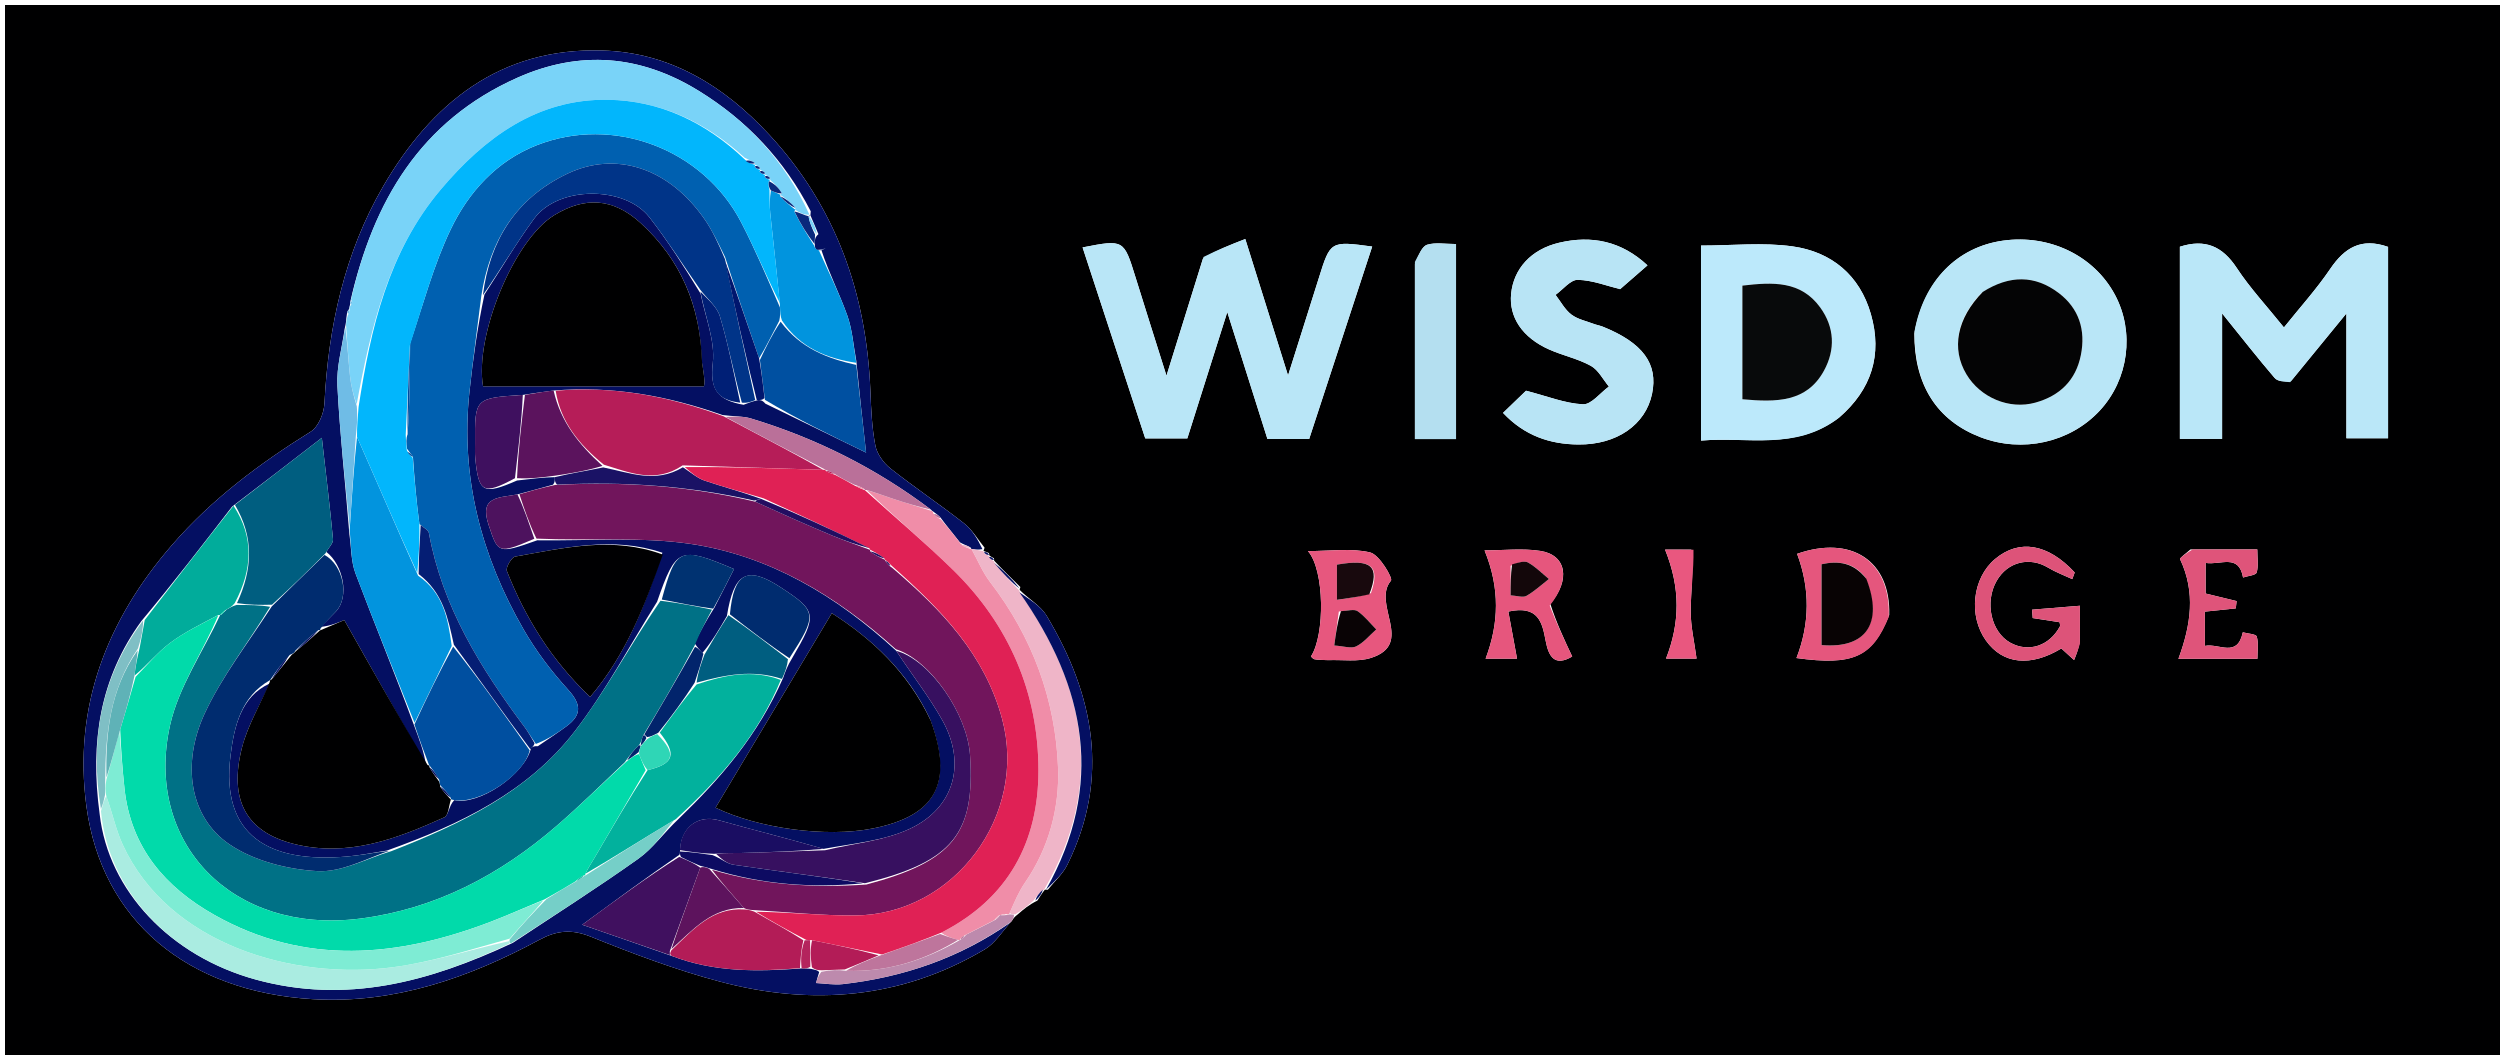 <svg version="1.1" id="Layer_1" xmlns="http://www.w3.org/2000/svg" xmlns:xlink="http://www.w3.org/1999/xlink" x="0px" y="0px"
	 width="100%" viewBox="0 0 500 211" enable-background="new 0 0 500 211" xml:space="preserve">
<path fill="#000001" opacity="1" stroke="none" 
	d="
M383,212 
	C255.333,212 128.167,212 1,212 
	C1,141.667 1,71.333 1,1 
	C167.667,1 334.333,1 501,1 
	C501,71.333 501,141.667 501,212 
	C461.833,212 422.667,212 383,212 
M197.799,110.616 
	C197.448,110.466 197.097,110.317 196.714,110.194 
	C196.714,110.194 196.681,110.218 196.913,109.535 
	C195.571,107.903 194.466,105.968 192.843,104.694 
	C188.009,100.903 182.886,97.481 178.07,93.67 
	C176.691,92.579 175.393,90.767 175.069,89.091 
	C174.381,85.527 174.224,81.84 174.081,78.194 
	C173.315,58.728 167.185,41.317 153.837,26.918 
	C144.874,17.249 134.042,10.49 120.439,10.097 
	C99.993,9.507 86.26,20.682 76.621,37.287 
	C68.915,50.562 65.661,65.357 64.887,80.709 
	C64.788,82.668 63.668,85.381 62.14,86.333 
	C51.924,92.702 42.39,99.794 34.446,108.945 
	C21.349,124.032 14.593,141.427 17.293,161.352 
	C20.366,184.02 37.36,198.34 62.61,199.837 
	C78.814,200.797 93.766,195.568 107.874,187.959 
	C111.369,186.074 114.328,185.788 118.185,187.347 
	C126.646,190.768 135.258,194 144.065,196.342 
	C162.454,201.23 180.334,199.747 196.981,189.856 
	C199.046,188.629 200.446,186.281 202.41,184.124 
	C202.627,183.758 202.844,183.392 203.62,182.82 
	C204.65,181.916 205.681,181.012 207.477,180.12 
	C207.949,179.367 208.421,178.615 208.941,177.972 
	C208.941,177.972 208.849,177.895 209.558,177.953 
	C210.88,176.295 212.554,174.811 213.47,172.954 
	C222.034,155.572 218.841,139.044 209.342,123.174 
	C208.116,121.126 205.709,119.787 203.939,117.988 
	C203.939,117.988 203.873,118.133 204.069,117.401 
	C202.297,115.672 200.525,113.944 198.843,112.146 
	C198.843,112.146 198.827,112.258 198.798,111.649 
	C198.458,111.474 198.119,111.299 197.891,111.11 
	C197.891,111.11 197.876,111.221 197.799,110.616 
M240.563,51.784 
	C238.275,59.138 235.987,66.492 233.295,75.145 
	C230.966,67.742 229.012,61.609 227.107,55.46 
	C224.757,47.878 224.774,47.872 216.517,49.484 
	C220.719,62.29 224.905,75.052 229.049,87.682 
	C232.066,87.682 234.823,87.682 237.464,87.682 
	C240.102,79.342 242.634,71.335 245.457,62.411 
	C248.354,71.569 250.94,79.744 253.489,87.803 
	C256.527,87.803 259.148,87.803 261.83,87.803 
	C266.061,74.883 270.236,62.137 274.437,49.31 
	C266.069,48.184 266.082,48.188 263.751,55.649 
	C261.833,61.786 259.878,67.913 257.608,75.095 
	C254.634,65.604 252.02,57.258 249.057,47.801 
	C246.024,48.983 243.435,49.991 240.563,51.784 
M458.273,76.122 
	C461.642,72.009 465.011,67.896 469.282,62.682 
	C469.282,72.004 469.282,79.761 469.282,87.656 
	C472.332,87.656 475.016,87.656 477.614,87.656 
	C477.614,74.552 477.614,61.806 477.614,49.377 
	C472.234,47.464 468.892,49.579 466.043,53.781 
	C463.305,57.822 459.996,61.475 456.787,65.488 
	C453.31,61.162 449.992,57.6 447.352,53.592 
	C444.504,49.27 441.051,47.714 435.976,49.346 
	C435.976,62.06 435.976,74.8 435.976,87.769 
	C438.714,87.769 441.272,87.769 444.421,87.769 
	C444.421,79.606 444.421,71.672 444.421,62.679 
	C448.416,67.632 451.585,71.684 454.927,75.587 
	C455.524,76.285 456.841,76.368 458.273,76.122 
M382.861,66.733 
	C382.84,76.995 387.38,84.095 396.1,87.439 
	C404.475,90.65 414.008,88.523 419.952,82.118 
	C425.739,75.882 426.979,66.409 422.984,58.949 
	C418.807,51.148 409.908,46.837 400.643,48.126 
	C391.454,49.404 384.735,56.132 382.861,66.733 
M367.894,83.463 
	C374.315,77.907 376.51,70.979 374.183,62.84 
	C371.945,55.011 366.294,50.379 358.537,49.282 
	C352.573,48.438 346.394,49.114 340.206,49.114 
	C340.206,62.12 340.206,74.853 340.206,88.117 
	C349.508,87.308 359.034,90.159 367.894,83.463 
M318.843,64.831 
	C317.299,64.216 315.545,63.878 314.272,62.909 
	C312.971,61.919 312.142,60.31 311.106,58.972 
	C312.598,57.905 314.115,55.923 315.575,55.965 
	C318.561,56.05 321.515,57.222 324.022,57.834 
	C325.693,56.379 327.514,54.794 329.498,53.067 
	C324.287,48.23 318.346,47.004 311.809,48.551 
	C306.197,49.88 302.723,53.765 302.224,58.754 
	C301.756,63.423 304.456,67.513 309.832,69.901 
	C312.559,71.112 315.576,71.738 318.165,73.166 
	C319.672,73.996 320.592,75.891 321.777,77.307 
	C320.047,78.567 318.266,80.937 316.599,80.859 
	C313.026,80.69 309.511,79.258 305.207,78.145 
	C304.25,79.066 302.496,80.755 300.604,82.577 
	C304.918,87.159 309.989,88.844 315.656,88.9 
	C323.363,88.977 329.127,84.936 330.41,78.766 
	C331.66,72.761 328.579,68.567 320.531,65.325 
	C320.224,65.202 319.898,65.126 318.843,64.831 
M282.982,52.828 
	C282.982,64.431 282.982,76.033 282.982,87.815 
	C285.97,87.815 288.542,87.815 291.206,87.815 
	C291.206,74.749 291.206,61.9 291.206,48.808 
	C289.038,48.808 287.113,48.442 285.45,48.942 
	C284.422,49.252 283.791,50.881 282.982,52.828 
M415.986,128.286 
	C415.986,126.164 415.986,124.041 415.986,121.149 
	C412.431,121.441 409.422,121.688 406.413,121.935 
	C406.456,122.494 406.499,123.053 406.542,123.611 
	C408.366,123.894 410.189,124.178 411.922,124.447 
	C411.974,124.926 412.063,125.129 411.999,125.25 
	C409.897,129.195 405.726,130.571 402.063,128.543 
	C398.208,126.408 396.885,120.423 399.328,116.174 
	C401.522,112.358 405.9,111.287 409.615,113.526 
	C411.136,114.443 412.835,115.067 414.453,115.825 
	C414.616,115.382 414.779,114.939 414.942,114.496 
	C409.59,108.729 403.848,107.756 399.018,111.797 
	C394.481,115.594 393.636,123.148 397.192,128.116 
	C400.622,132.909 406.15,133.395 412.266,129.693 
	C413.176,130.521 413.995,131.266 414.814,132.011 
	C415.204,131.063 415.595,130.115 415.986,128.286 
M438.094,109.882 
	C437.365,110.554 435.89,111.581 436.017,111.848 
	C439.153,118.459 438.194,124.965 435.683,131.762 
	C440.853,131.762 445.92,131.762 451.483,131.762 
	C451.483,130.169 451.748,128.639 451.349,127.309 
	C451.194,126.794 449.534,126.731 448.56,126.462 
	C447.456,131.667 443.837,128.605 440.978,129.18 
	C440.978,126.627 440.978,124.549 440.978,122.326 
	C443.195,122.094 445.177,121.886 447.158,121.678 
	C447.214,121.192 447.27,120.706 447.326,120.219 
	C445.218,119.705 443.111,119.191 441.126,118.706 
	C441.126,116.606 441.126,114.707 441.126,112.584 
	C444.13,113.068 447.747,110.655 448.611,115.502 
	C449.561,115.181 451.159,115.06 451.331,114.501 
	C451.736,113.184 451.46,111.657 451.46,109.88 
	C446.916,109.88 442.943,109.88 438.094,109.882 
M265.75,132.032 
	C268.569,131.921 271.579,132.412 274.173,131.589 
	C283.029,128.782 274.279,120.787 278.2,116.123 
	C278.605,115.641 275.88,110.939 274.049,110.495 
	C270.278,109.58 266.129,110.219 261.587,110.219 
	C264.94,114.011 265.01,127.012 262.181,131.302 
	C262.411,131.492 262.62,131.8 262.879,131.85 
	C263.524,131.973 264.193,131.978 265.75,132.032 
M310.054,120.747 
	C314.133,115.978 313.33,111.008 308.083,110.185 
	C304.479,109.62 300.715,110.077 296.909,110.077 
	C300.02,117.701 299.797,124.645 297.118,131.737 
	C299.402,131.737 301.633,131.737 303.408,131.737 
	C302.805,128.471 302.229,125.354 301.667,122.313 
	C307.735,120.991 308.443,124.554 309.13,128.162 
	C309.727,131.302 310.906,133.388 314.44,131.304 
	C312.817,127.851 311.323,124.673 310.054,120.747 
M377.85,122.996 
	C378.173,112.141 370.234,106.986 359.42,110.768 
	C362.038,117.758 361.972,124.675 359.297,131.61 
	C370.582,133.157 374.473,131.497 377.85,122.996 
M338.265,109.914 
	C336.558,109.914 334.851,109.914 333.011,109.914 
	C336.141,117.669 335.977,124.609 333.209,131.715 
	C335.496,131.715 337.713,131.715 339.314,131.715 
	C338.872,128.376 338.127,125.297 338.141,122.222 
	C338.16,118.141 338.772,114.063 338.265,109.914 
z"/>
<path fill="#040F62" opacity="1" stroke="none" 
	d="
M202.154,184.452 
	C200.446,186.281 199.046,188.629 196.981,189.856 
	C180.334,199.747 162.454,201.23 144.065,196.342 
	C135.258,194 126.646,190.768 118.185,187.347 
	C114.328,185.788 111.369,186.074 107.874,187.959 
	C93.766,195.568 78.814,200.797 62.61,199.837 
	C37.36,198.34 20.366,184.02 17.293,161.352 
	C14.593,141.427 21.349,124.032 34.446,108.945 
	C42.39,99.794 51.924,92.702 62.14,86.333 
	C63.668,85.381 64.788,82.668 64.887,80.709 
	C65.661,65.357 68.915,50.562 76.621,37.287 
	C86.26,20.682 99.993,9.507 120.439,10.097 
	C134.042,10.49 144.874,17.249 153.837,26.918 
	C167.185,41.317 173.315,58.728 174.081,78.194 
	C174.224,81.84 174.381,85.527 175.069,89.091 
	C175.393,90.767 176.691,92.579 178.07,93.67 
	C182.886,97.481 188.009,100.903 192.843,104.694 
	C194.466,105.968 195.571,107.903 196.489,109.83 
	C195.472,110.008 194.879,109.891 194.283,109.787 
	C194.279,109.8 194.262,109.812 194.125,109.512 
	C193.359,109.063 192.731,108.915 191.981,108.464 
	C190.64,106.74 189.421,105.318 188.187,103.627 
	C187.726,103.072 187.282,102.787 186.743,102.384 
	C186.649,102.265 186.358,102.187 186.194,101.927 
	C175.133,93.595 163.167,87.633 150.204,83.7 
	C148.518,83.189 146.642,83.302 144.489,83.004 
	C133.438,79.128 122.494,77.168 110.72,78.102 
	C108.536,78.366 106.761,78.673 104.561,78.984 
	C94.954,79.62 94.954,79.62 95.007,88.679 
	C95.012,89.674 94.962,90.675 95.056,91.661 
	C95.717,98.539 96.648,99.053 103.405,96.103 
	C106.196,95.78 108.575,95.46 110.965,95.432 
	C110.973,96.112 110.969,96.5 110.591,96.945 
	C108.105,97.617 105.993,98.233 103.491,98.881 
	C99.835,99.594 95.796,99.187 97.711,104.951 
	C99.61,110.671 99.543,110.875 107.445,108.059 
	C117.947,108.197 128.167,107.314 138.042,108.771 
	C153.877,111.106 167.311,119.18 179.255,130.169 
	C182.408,134.988 185.799,139.294 188.449,144.015 
	C193.264,152.594 190.954,161.471 182.103,165.694 
	C176.896,168.179 170.736,168.665 164.718,169.774 
	C157.57,167.702 150.679,166.004 143.854,164.071 
	C139.65,162.879 136.122,165.406 135.988,170.302 
	C135.984,170.778 135.981,170.969 135.616,171.143 
	C129.295,175.505 123.335,179.883 116.438,184.95 
	C122.949,187.203 128.461,189.11 134.318,191.175 
	C142.892,194.472 151.417,194.34 160.327,193.683 
	C161.108,193.711 161.556,193.687 162.316,193.794 
	C163.079,193.984 163.528,194.043 163.839,194.407 
	C163.538,195.344 163.376,195.976 163.214,196.608 
	C164.999,196.694 166.812,197.025 168.565,196.825 
	C180.756,195.435 192.057,191.558 202.154,184.452 
M162.068,43.024 
	C162.068,43.024 162.12,42.981 162.149,42.257 
	C156.936,32.079 149.374,24.073 139.652,18.112 
	C128.05,10.997 115.991,9.974 103.465,15.552 
	C84.095,24.178 74.657,40.222 70.019,60.486 
	C70.037,60.658 70.056,60.83 69.883,61.386 
	C69.883,61.386 69.912,61.814 69.595,62.102 
	C69.411,62.369 69.405,62.639 69.272,63.569 
	C69.247,64.049 69.223,64.529 68.922,65.788 
	C68.401,69.572 67.283,73.386 67.475,77.132 
	C67.97,86.782 69.046,96.402 69.878,106.881 
	C70.26,109.495 70.191,112.278 71.101,114.692 
	C74.877,124.706 78.949,134.609 82.866,145.227 
	C83.854,147.856 84.843,150.485 85.179,152.946 
	C79.78,143.378 74.381,133.809 68.853,124.01 
	C67.911,124.413 65.983,125.238 64.126,125.372 
	C65.146,124.352 66.19,123.355 67.18,122.307 
	C69.952,119.372 68.651,112.979 65.26,110.377 
	C65.732,109.53 66.676,108.638 66.602,107.841 
	C66.018,101.525 65.24,95.227 64.367,87.561 
	C58.098,92.398 52.539,96.686 46.414,101.324 
	C40.591,108.883 34.768,116.443 28.286,124.205 
	C20.005,135.596 17.964,148.367 19.935,162.849 
	C21.665,178.129 34.023,191.244 51.242,195.938 
	C69.152,200.82 85.775,196.442 102.579,188.568 
	C110.977,182.982 119.492,177.56 127.709,171.719 
	C130.585,169.675 132.728,166.601 135.79,163.714 
	C144.16,155.635 151.668,146.922 156.631,135.573 
	C157.045,134.381 157.459,133.188 158.452,131.592 
	C163.516,122.926 163.4,122.218 156.14,117.471 
	C149.429,113.084 146.759,114.502 145.379,123.209 
	C143.887,125.775 142.395,128.34 140.465,130.605 
	C139.999,130.075 139.532,129.544 138.861,128.563 
	C140.042,126.352 141.222,124.141 142.883,121.54 
	C144.184,118.976 145.486,116.412 146.806,113.809 
	C135.864,109.201 135.202,109.497 131.418,120.347 
	C125.975,129.029 121.165,138.2 114.939,146.279 
	C105.628,158.36 92.175,164.814 77.4,170.108 
	C74.799,170.508 72.212,171.045 69.597,171.285 
	C53.878,172.729 44.05,167.197 46.121,150.999 
	C46.851,145.283 48.193,139.313 53.918,136.722 
	C52.043,140.955 49.56,145.031 48.416,149.453 
	C45.7,159.958 49.251,166.345 58.641,168.751 
	C69.465,171.525 79.281,167.815 88.879,163.458 
	C89.693,163.089 89.772,161.102 90.859,160.028 
	C95.637,161.143 104.883,155.03 106.214,149.611 
	C106.492,149.393 106.77,149.175 107.58,149.237 
	C109.501,147.906 111.46,146.627 113.333,145.231 
	C116.428,142.926 116.247,140.816 113.599,137.909 
	C110.27,134.254 107.21,130.217 104.745,125.936 
	C96.263,111.209 92.046,95.398 93.9,78.283 
	C94.592,71.899 95.472,65.535 96.891,58.912 
	C100.181,53.845 103.25,48.616 106.814,43.749 
	C111.67,37.116 124.962,37.129 129.898,43.477 
	C133.512,48.126 136.687,53.116 140.122,58.731 
	C141.032,63.379 143.068,68.155 142.556,72.641 
	C141.968,77.804 143.414,80.017 148.715,80.96 
	C149.493,80.647 150.27,80.333 151.658,80.013 
	C152.066,80.017 152.473,80.021 153.065,80.724 
	C159.435,83.82 165.804,86.916 173.219,90.52 
	C172.479,83.91 171.868,78.453 171.255,72.137 
	C170.681,69.103 170.476,65.938 169.447,63.067 
	C167.859,58.639 165.708,54.414 164.285,50.03 
	C164.563,49.915 164.84,49.799 165.118,49.684 
	C164.661,49.819 164.205,49.954 163.303,49.984 
	C163.072,49.766 162.929,49.5 162.964,48.434 
	C162.981,47.93 162.998,47.426 163.686,46.83 
	C163.142,45.539 162.598,44.249 162.068,43.024 
M140.309,72.016 
	C140.068,61.181 136.149,51.927 128.126,44.606 
	C122.602,39.564 116.967,39.301 110.852,43.035 
	C102.765,47.972 94.873,67.287 96.613,77.267 
	C111.225,77.267 125.808,77.267 140.747,77.267 
	C140.694,77.577 140.913,76.938 140.887,76.309 
	C140.839,75.154 140.648,74.005 140.309,72.016 
M185.983,143.764 
	C181.527,134.312 174.222,127.652 166.365,122.637 
	C158.413,135.94 150.747,148.766 143.111,161.541 
	C151.646,165.668 165.216,167.548 174.531,165.698 
	C187.16,163.19 190.775,156.675 185.983,143.764 
M132.48,110.549 
	C122.584,107.212 112.805,109.58 103.048,111.314 
	C102.303,111.447 101.108,113.512 101.373,114.188 
	C105.081,123.652 110.356,132.1 118.025,139.396 
	C125.304,130.826 128.972,121.056 132.48,110.549 
z"/>
<path fill="#B9E6F7" opacity="1" stroke="none" 
	d="
M240.705,51.392 
	C243.435,49.991 246.024,48.983 249.057,47.801 
	C252.02,57.258 254.634,65.604 257.608,75.095 
	C259.878,67.913 261.833,61.786 263.751,55.649 
	C266.082,48.188 266.069,48.184 274.437,49.31 
	C270.236,62.137 266.061,74.883 261.83,87.803 
	C259.148,87.803 256.527,87.803 253.489,87.803 
	C250.94,79.744 248.354,71.569 245.457,62.411 
	C242.634,71.335 240.102,79.342 237.464,87.682 
	C234.823,87.682 232.066,87.682 229.049,87.682 
	C224.905,75.052 220.719,62.29 216.517,49.484 
	C224.774,47.872 224.757,47.878 227.107,55.46 
	C229.012,61.609 230.966,67.742 233.295,75.145 
	C235.987,66.492 238.275,59.138 240.705,51.392 
z"/>
<path fill="#BAE7F8" opacity="1" stroke="none" 
	d="
M458.049,76.429 
	C456.841,76.368 455.524,76.285 454.927,75.587 
	C451.585,71.684 448.416,67.632 444.421,62.679 
	C444.421,71.672 444.421,79.606 444.421,87.769 
	C441.272,87.769 438.714,87.769 435.976,87.769 
	C435.976,74.8 435.976,62.06 435.976,49.346 
	C441.051,47.714 444.504,49.27 447.352,53.592 
	C449.992,57.6 453.31,61.162 456.787,65.488 
	C459.996,61.475 463.305,57.822 466.043,53.781 
	C468.892,49.579 472.234,47.464 477.614,49.377 
	C477.614,61.806 477.614,74.552 477.614,87.656 
	C475.016,87.656 472.332,87.656 469.282,87.656 
	C469.282,79.761 469.282,72.004 469.282,62.682 
	C465.011,67.896 461.642,72.009 458.049,76.429 
z"/>
<path fill="#B9E6F7" opacity="1" stroke="none" 
	d="
M382.899,66.294 
	C384.735,56.132 391.454,49.404 400.643,48.126 
	C409.908,46.837 418.807,51.148 422.984,58.949 
	C426.979,66.409 425.739,75.882 419.952,82.118 
	C414.008,88.523 404.475,90.65 396.1,87.439 
	C387.38,84.095 382.84,76.995 382.899,66.294 
M396.24,58.622 
	C391.339,63.717 390.238,69.767 393.285,74.86 
	C396.084,79.538 401.866,81.966 407.053,80.528 
	C411.945,79.172 415.162,76.089 416.173,71.012 
	C417.169,66.012 415.808,61.676 411.726,58.588 
	C406.975,54.994 401.906,54.993 396.24,58.622 
z"/>
<path fill="#BCE9FB" opacity="1" stroke="none" 
	d="
M367.606,83.687 
	C359.034,90.159 349.508,87.308 340.206,88.117 
	C340.206,74.853 340.206,62.12 340.206,49.114 
	C346.394,49.114 352.573,48.438 358.537,49.282 
	C366.294,50.379 371.945,55.011 374.183,62.84 
	C376.51,70.979 374.315,77.907 367.606,83.687 
M348.477,62.684 
	C348.477,68.408 348.477,74.132 348.477,79.851 
	C355.3,80.475 361.33,80.461 364.79,74.148 
	C367.101,69.932 366.927,65.466 364.038,61.486 
	C360.147,56.127 354.56,56.409 348.477,57.125 
	C348.477,58.801 348.477,60.267 348.477,62.684 
z"/>
<path fill="#B8E4F5" opacity="1" stroke="none" 
	d="
M319.212,64.929 
	C319.898,65.126 320.224,65.202 320.531,65.325 
	C328.579,68.567 331.66,72.761 330.41,78.766 
	C329.127,84.936 323.363,88.977 315.656,88.9 
	C309.989,88.844 304.918,87.159 300.604,82.577 
	C302.496,80.755 304.25,79.066 305.207,78.145 
	C309.511,79.258 313.026,80.69 316.599,80.859 
	C318.266,80.937 320.047,78.567 321.777,77.307 
	C320.592,75.891 319.672,73.996 318.165,73.166 
	C315.576,71.738 312.559,71.112 309.832,69.901 
	C304.456,67.513 301.756,63.423 302.224,58.754 
	C302.723,53.765 306.197,49.88 311.809,48.551 
	C318.346,47.004 324.287,48.23 329.498,53.067 
	C327.514,54.794 325.693,56.379 324.022,57.834 
	C321.515,57.222 318.561,56.05 315.575,55.965 
	C314.115,55.923 312.598,57.905 311.106,58.972 
	C312.142,60.31 312.971,61.919 314.272,62.909 
	C315.545,63.878 317.299,64.216 319.212,64.929 
z"/>
<path fill="#B4DFF0" opacity="1" stroke="none" 
	d="
M282.982,52.373 
	C283.791,50.881 284.422,49.252 285.45,48.942 
	C287.113,48.442 289.038,48.808 291.206,48.808 
	C291.206,61.9 291.206,74.749 291.206,87.815 
	C288.542,87.815 285.97,87.815 282.982,87.815 
	C282.982,76.033 282.982,64.431 282.982,52.373 
z"/>
<path fill="#EFB5C8" opacity="1" stroke="none" 
	d="
M194.286,109.774 
	C194.879,109.891 195.472,110.008 196.373,110.171 
	C196.681,110.218 196.714,110.194 196.771,110.481 
	C197.177,110.919 197.526,111.07 197.876,111.221 
	C197.876,111.221 197.891,111.11 197.86,111.417 
	C198.161,111.902 198.494,112.08 198.827,112.258 
	C198.827,112.258 198.843,112.146 198.852,112.511 
	C200.532,114.629 202.202,116.381 203.873,118.133 
	C203.873,118.133 203.939,117.988 203.926,118.401 
	C217.305,137.525 220.959,157.051 208.849,177.895 
	C208.849,177.895 208.941,177.972 208.599,177.99 
	C207.742,178.708 207.227,179.408 206.712,180.108 
	C205.681,181.012 204.65,181.916 203.068,182.854 
	C202.329,182.882 202.142,182.876 201.956,182.512 
	C202.951,180.285 203.774,178.299 204.969,176.569 
	C209.767,169.627 211.906,161.585 211.608,153.567 
	C211.102,139.956 206.47,127.418 198.042,116.447 
	C196.503,114.443 195.524,112.009 194.286,109.774 
z"/>
<path fill="#DD5379" opacity="1" stroke="none" 
	d="
M415.986,128.726 
	C415.595,130.115 415.204,131.063 414.814,132.011 
	C413.995,131.266 413.176,130.521 412.266,129.693 
	C406.15,133.395 400.622,132.909 397.192,128.116 
	C393.636,123.148 394.481,115.594 399.018,111.797 
	C403.848,107.756 409.59,108.729 414.942,114.496 
	C414.779,114.939 414.616,115.382 414.453,115.825 
	C412.835,115.067 411.136,114.443 409.615,113.526 
	C405.9,111.287 401.522,112.358 399.328,116.174 
	C396.885,120.423 398.208,126.408 402.063,128.543 
	C405.726,130.571 409.897,129.195 411.999,125.25 
	C412.063,125.129 411.974,124.926 411.922,124.447 
	C410.189,124.178 408.366,123.894 406.542,123.611 
	C406.499,123.053 406.456,122.494 406.413,121.935 
	C409.422,121.688 412.431,121.441 415.986,121.149 
	C415.986,124.041 415.986,126.164 415.986,128.726 
z"/>
<path fill="#DF547A" opacity="1" stroke="none" 
	d="
M438.532,109.881 
	C442.943,109.88 446.916,109.88 451.46,109.88 
	C451.46,111.657 451.736,113.184 451.331,114.501 
	C451.159,115.06 449.561,115.181 448.611,115.502 
	C447.747,110.655 444.13,113.068 441.126,112.584 
	C441.126,114.707 441.126,116.606 441.126,118.706 
	C443.111,119.191 445.218,119.705 447.326,120.219 
	C447.27,120.706 447.214,121.192 447.158,121.678 
	C445.177,121.886 443.195,122.094 440.978,122.326 
	C440.978,124.549 440.978,126.627 440.978,129.18 
	C443.837,128.605 447.456,131.667 448.56,126.462 
	C449.534,126.731 451.194,126.794 451.349,127.309 
	C451.748,128.639 451.483,130.169 451.483,131.762 
	C445.92,131.762 440.853,131.762 435.683,131.762 
	C438.194,124.965 439.153,118.459 436.017,111.848 
	C435.89,111.581 437.365,110.554 438.532,109.881 
z"/>
<path fill="#E7577E" opacity="1" stroke="none" 
	d="
M265.301,132.032 
	C264.193,131.978 263.524,131.973 262.879,131.85 
	C262.62,131.8 262.411,131.492 262.181,131.302 
	C265.01,127.012 264.94,114.011 261.587,110.219 
	C266.129,110.219 270.278,109.58 274.049,110.495 
	C275.88,110.939 278.605,115.641 278.2,116.123 
	C274.279,120.787 283.029,128.782 274.173,131.589 
	C271.579,132.412 268.569,131.921 265.301,132.032 
M274.19,118.633 
	C276.061,113.213 274.29,111.713 267.386,112.928 
	C267.386,115.107 267.386,117.289 267.386,119.956 
	C269.718,119.633 271.622,119.369 274.19,118.633 
M267.765,122.307 
	C267.473,124.479 267.181,126.65 266.852,129.1 
	C268.75,129.223 270.251,129.769 271.235,129.278 
	C272.759,128.519 273.93,127.051 275.251,125.884 
	C274.026,124.641 272.929,123.218 271.522,122.236 
	C270.861,121.774 269.607,122.16 267.765,122.307 
z"/>
<path fill="#E6567D" opacity="1" stroke="none" 
	d="
M309.942,121.121 
	C311.323,124.673 312.817,127.851 314.44,131.304 
	C310.906,133.388 309.727,131.302 309.13,128.162 
	C308.443,124.554 307.735,120.991 301.667,122.313 
	C302.229,125.354 302.805,128.471 303.408,131.737 
	C301.633,131.737 299.402,131.737 297.118,131.737 
	C299.797,124.645 300.02,117.701 296.909,110.077 
	C300.715,110.077 304.479,109.62 308.083,110.185 
	C313.33,111.008 314.133,115.978 309.942,121.121 
M302.121,113.16 
	C302.121,115.073 302.121,116.986 302.121,119.07 
	C303.401,119.143 304.574,119.574 305.281,119.177 
	C306.902,118.265 308.296,116.949 309.783,115.797 
	C308.408,114.673 307.137,113.369 305.615,112.503 
	C304.896,112.094 303.698,112.526 302.121,113.16 
z"/>
<path fill="#E5567D" opacity="1" stroke="none" 
	d="
M377.755,123.385 
	C374.473,131.497 370.582,133.157 359.291,131.611 
	C361.972,124.675 362.038,117.758 359.42,110.768 
	C370.234,106.986 378.173,112.141 377.755,123.385 
M373.04,115.451 
	C370.694,112.492 367.704,112.106 364.311,112.851 
	C364.311,118.533 364.311,123.79 364.311,129.018 
	C373.186,129.788 376.721,124.669 373.04,115.451 
z"/>
<path fill="#040F62" opacity="1" stroke="none" 
	d="
M209.204,177.924 
	C220.959,157.051 217.305,137.525 203.881,118.466 
	C205.709,119.787 208.116,121.126 209.342,123.174 
	C218.841,139.044 222.034,155.572 213.47,172.954 
	C212.554,174.811 210.88,176.295 209.204,177.924 
z"/>
<path fill="#E9577F" opacity="1" stroke="none" 
	d="
M338.697,109.949 
	C338.772,114.063 338.16,118.141 338.141,122.222 
	C338.127,125.297 338.872,128.376 339.314,131.715 
	C337.713,131.715 335.496,131.715 333.209,131.715 
	C335.977,124.609 336.141,117.669 333.011,109.914 
	C334.851,109.914 336.558,109.914 338.697,109.949 
z"/>
<path fill="#BD8AAD" opacity="1" stroke="none" 
	d="
M201.955,182.869 
	C202.142,182.876 202.329,182.882 202.789,182.957 
	C202.844,183.392 202.627,183.758 202.282,184.288 
	C192.057,191.558 180.756,195.435 168.565,196.825 
	C166.812,197.025 164.999,196.694 163.214,196.608 
	C163.376,195.976 163.538,195.344 164.253,194.364 
	C166.192,193.973 167.578,193.932 169.215,194.163 
	C177.595,194.437 185.028,192.016 192,187.985 
	C192.005,188.001 191.974,187.99 192.182,187.88 
	C192.655,187.584 192.851,187.343 193.276,186.901 
	C195.328,185.853 197.081,184.949 199.096,183.949 
	C199.581,183.569 199.804,183.285 200.009,182.999 
	C199.991,182.997 200.001,183.032 200.309,183.048 
	C200.822,183.049 201.027,183.035 201.416,182.995 
	C201.599,182.97 201.955,182.869 201.955,182.869 
z"/>
<path fill="#040F62" opacity="1" stroke="none" 
	d="
M203.971,117.767 
	C202.202,116.381 200.532,114.629 198.807,112.546 
	C200.525,113.944 202.297,115.672 203.971,117.767 
z"/>
<path fill="#040F62" opacity="1" stroke="none" 
	d="
M207.094,180.114 
	C207.227,179.408 207.742,178.708 208.575,177.935 
	C208.421,178.615 207.949,179.367 207.094,180.114 
z"/>
<path fill="#040F62" opacity="1" stroke="none" 
	d="
M198.812,111.954 
	C198.494,112.08 198.161,111.902 197.804,111.424 
	C198.119,111.299 198.458,111.474 198.812,111.954 
z"/>
<path fill="#040F62" opacity="1" stroke="none" 
	d="
M197.838,110.918 
	C197.526,111.07 197.177,110.919 196.787,110.467 
	C197.097,110.317 197.448,110.466 197.838,110.918 
z"/>
<path fill="#0060B0" opacity="1" stroke="none" 
	d="
M96.266,59.162 
	C95.472,65.535 94.592,71.899 93.9,78.283 
	C92.046,95.398 96.263,111.209 104.745,125.936 
	C107.21,130.217 110.27,134.254 113.599,137.909 
	C116.247,140.816 116.428,142.926 113.333,145.231 
	C111.46,146.627 109.501,147.906 107.178,148.785 
	C106.158,147.357 105.602,146.336 104.913,145.413 
	C96.13,133.664 88.48,121.368 85.781,106.608 
	C85.669,105.997 84.705,105.541 83.882,104.803 
	C83.264,100.236 82.901,95.88 82.589,91.377 
	C82.277,90.864 81.915,90.497 81.409,89.751 
	C81.225,88.566 81.184,87.76 81.52,86.847 
	C81.941,80.834 81.987,74.928 82.025,68.624 
	C84.674,60.743 86.735,52.976 90.149,45.858 
	C93.716,38.421 99.308,32.224 107.272,29.074 
	C122.649,22.991 140.595,29.764 148.23,44.462 
	C151.051,49.895 153.416,55.565 155.987,61.478 
	C156.028,62.531 156.073,63.232 155.849,64.167 
	C154.38,66.936 153.18,69.472 151.817,71.65 
	C149.445,64.783 147.237,58.273 145.017,51.41 
	C143.645,48.635 142.471,46.084 140.891,43.814 
	C133.708,33.493 123.112,30.141 113.459,34.749 
	C103.098,39.695 97.961,48.182 96.266,59.162 
z"/>
<path fill="#007186" opacity="1" stroke="none" 
	d="
M78.264,170.234 
	C92.175,164.814 105.628,158.36 114.939,146.279 
	C121.165,138.2 125.975,129.029 132.095,120.151 
	C135.981,120.613 139.192,121.271 142.403,121.93 
	C141.222,124.141 140.042,126.352 138.906,129.145 
	C135.588,135.446 132.226,141.164 128.632,147.094 
	C128.307,147.904 128.213,148.502 127.795,149.047 
	C126.692,150.055 125.913,151.117 124.953,152.455 
	C120.312,156.875 115.969,161.153 111.369,165.135 
	C100.001,174.976 87.069,181.807 72.026,183.719 
	C46.364,186.981 28.747,168.44 34.031,144.971 
	C35.759,137.293 40.626,130.321 44.034,123.01 
	C44.01,122.994 43.999,123.051 44.246,122.945 
	C44.708,122.557 44.922,122.274 45.367,121.891 
	C46.019,121.522 46.44,121.254 47.31,120.99 
	C49.864,120.999 51.968,121.004 54.024,121.36 
	C49.579,128.653 44.418,135.239 40.971,142.625 
	C36.192,152.865 37.997,163.508 45.879,168.86 
	C50.774,172.184 57.468,173.873 63.476,174.224 
	C68.311,174.507 73.328,171.681 78.264,170.234 
z"/>
<path fill="#71155C" opacity="1" stroke="none" 
	d="
M103.882,98.848 
	C105.993,98.233 108.105,97.617 111.062,96.984 
	C125.017,96.258 137.994,97.212 151.085,100.351 
	C156.341,102.752 161.307,104.96 166.318,107.062 
	C168.854,108.126 171.47,109 174.022,109.975 
	C173.994,109.989 174.031,109.938 174.046,110.293 
	C175.063,111.089 176.065,111.53 177.038,111.985 
	C177.009,111.999 177.001,111.935 177.11,112.238 
	C177.519,112.851 177.82,113.16 178.422,113.554 
	C188.305,121.986 196.944,130.894 200.419,143.77 
	C205.607,162.995 190.857,183.009 170.899,183.095 
	C164.286,183.124 157.669,182.422 150.701,182.02 
	C149.874,181.956 149.401,181.924 148.782,181.61 
	C146.421,178.868 144.207,176.408 142.395,173.962 
	C152.63,176.997 162.698,177.622 173.285,176.907 
	C190.615,172.295 195.011,166.723 194.012,151.11 
	C193.476,142.727 185.931,131.925 179.158,129.844 
	C167.311,119.18 153.877,111.106 138.042,108.771 
	C128.167,107.314 117.947,108.197 107.297,107.724 
	C105.768,104.562 104.825,101.705 103.882,98.848 
z"/>
<path fill="#000001" opacity="1" stroke="none" 
	d="
M140.413,72.435 
	C140.648,74.005 140.839,75.154 140.887,76.309 
	C140.913,76.938 140.694,77.577 140.747,77.267 
	C125.808,77.267 111.225,77.267 96.613,77.267 
	C94.873,67.287 102.765,47.972 110.852,43.035 
	C116.967,39.301 122.602,39.564 128.126,44.606 
	C136.149,51.927 140.068,61.181 140.413,72.435 
z"/>
<path fill="#000001" opacity="1" stroke="none" 
	d="
M90.193,159.867 
	C89.772,161.102 89.693,163.089 88.879,163.458 
	C79.281,167.815 69.465,171.525 58.641,168.751 
	C49.251,166.345 45.7,159.958 48.416,149.453 
	C49.56,145.031 52.043,140.955 53.962,136.366 
	C54.006,136.01 54.021,136.025 54.32,135.884 
	C55.797,134.176 56.975,132.61 58.345,130.943 
	C58.776,130.665 58.945,130.435 59.365,130.066 
	C61.139,128.666 62.59,127.354 64.039,126.038 
	C64.035,126.034 64.055,126.063 64.055,126.063 
	C65.983,125.238 67.911,124.413 68.853,124.01 
	C74.381,133.809 79.78,143.378 85.519,153.017 
	C85.859,153.088 85.888,153.096 85.885,153.427 
	C86.515,154.553 87.148,155.349 87.856,156.358 
	C87.931,156.571 88.026,157.013 88.033,157.333 
	C88.736,158.395 89.432,159.137 90.144,159.883 
	C90.161,159.887 90.193,159.867 90.193,159.867 
z"/>
<path fill="#000001" opacity="1" stroke="none" 
	d="
M186.145,144.12 
	C190.775,156.675 187.16,163.19 174.531,165.698 
	C165.216,167.548 151.646,165.668 143.111,161.541 
	C150.747,148.766 158.413,135.94 166.365,122.637 
	C174.222,127.652 181.527,134.312 186.145,144.12 
z"/>
<path fill="#79D3F8" opacity="1" stroke="none" 
	d="
M70.194,59.998 
	C74.657,40.222 84.095,24.178 103.465,15.552 
	C115.991,9.974 128.05,10.997 139.652,18.112 
	C149.374,24.073 156.936,32.079 161.879,42.924 
	C160.761,43.044 159.915,42.498 159.035,41.971 
	C159.001,41.991 159.06,41.939 159.08,41.571 
	C158.081,40.438 157.061,39.672 156.034,38.941 
	C156.026,38.977 156.098,38.965 156.371,38.684 
	C155.777,37.588 154.91,36.772 154.022,35.977 
	C154,35.998 154.057,35.977 154.06,35.672 
	C153.715,35.225 153.368,35.083 153.011,34.97 
	C153.002,34.998 153.058,34.98 153.061,34.674 
	C152.716,34.226 152.368,34.084 152.011,33.97 
	C152.002,33.998 152.059,33.981 152.061,33.675 
	C151.715,33.227 151.367,33.084 151.01,32.97 
	C151.002,32.998 151.052,32.967 151.014,32.63 
	C150.348,32.138 149.721,31.983 148.925,31.536 
	C141.028,24.347 131.926,20.131 121.661,19.954 
	C107.43,19.708 96.892,27.567 88.162,37.895 
	C77.689,50.286 74.168,65.499 71.331,80.881 
	C70.639,78.874 70.186,77.03 69.994,75.159 
	C69.646,71.784 69.455,68.393 69.198,65.009 
	C69.223,64.529 69.247,64.049 69.553,63.086 
	C69.96,62.35 69.986,62.087 69.912,61.814 
	C69.912,61.814 69.883,61.386 70.117,61.107 
	C70.554,60.512 70.502,60.235 70.194,59.998 
z"/>
<path fill="#002C6F" opacity="1" stroke="none" 
	d="
M59.043,130.153 
	C58.945,130.435 58.776,130.665 57.975,130.962 
	C56.283,132.729 55.152,134.377 54.021,136.025 
	C54.021,136.025 54.006,136.01 54.019,136.017 
	C48.193,139.313 46.851,145.283 46.121,150.999 
	C44.05,167.197 53.878,172.729 69.597,171.285 
	C72.212,171.045 74.799,170.508 77.832,170.171 
	C73.328,171.681 68.311,174.507 63.476,174.224 
	C57.468,173.873 50.774,172.184 45.879,168.86 
	C37.997,163.508 36.192,152.865 40.971,142.625 
	C44.418,135.239 49.579,128.653 54.351,121.289 
	C58.115,117.575 61.505,114.283 64.895,110.991 
	C68.651,112.979 69.952,119.372 67.18,122.307 
	C66.19,123.355 65.146,124.352 64.091,125.718 
	C64.055,126.063 64.035,126.034 63.668,126.024 
	C61.882,127.394 60.463,128.773 59.043,130.153 
z"/>
<path fill="#000002" opacity="1" stroke="none" 
	d="
M132.561,110.918 
	C128.972,121.056 125.304,130.826 118.025,139.396 
	C110.356,132.1 105.081,123.652 101.373,114.188 
	C101.108,113.512 102.303,111.447 103.048,111.314 
	C112.805,109.58 122.584,107.212 132.561,110.918 
z"/>
<path fill="#B61D58" opacity="1" stroke="none" 
	d="
M111.129,78.145 
	C122.494,77.168 133.438,79.128 144.732,83.266 
	C151.922,87.08 158.503,90.511 164.638,93.967 
	C155.099,93.672 146.005,93.352 136.525,93.072 
	C131.098,96.759 126.004,94.535 120.778,92.94 
	C115.789,88.904 112.131,84.396 111.129,78.145 
z"/>
<path fill="#0294DE" opacity="1" stroke="none" 
	d="
M82.912,144.552 
	C78.949,134.609 74.877,124.706 71.101,114.692 
	C70.191,112.278 70.26,109.495 69.936,106.005 
	C70.388,99.123 70.783,93.117 71.403,87.376 
	C75.532,96.733 79.437,105.824 83.613,115.14 
	C88.674,118.576 89.588,123.692 90.346,129.201 
	C87.773,134.576 85.343,139.564 82.912,144.552 
z"/>
<path fill="#02B19D" opacity="1" stroke="none" 
	d="
M156.154,135.991 
	C151.668,146.922 144.16,155.635 135.133,163.849 
	C128.671,167.693 122.865,171.401 117.075,174.751 
	C117.71,173.43 118.363,172.488 118.941,171.501 
	C122.347,165.688 125.735,159.865 129.51,154.026 
	C134.878,152.755 135.381,150.788 131.953,146.526 
	C134.422,143.133 136.675,140.013 139.32,136.886 
	C145.105,134.939 150.543,133.868 156.154,135.991 
z"/>
<path fill="#003488" opacity="1" stroke="none" 
	d="
M96.579,59.037 
	C97.961,48.182 103.098,39.695 113.459,34.749 
	C123.112,30.141 133.708,33.493 140.891,43.814 
	C142.471,46.084 143.645,48.635 145.002,51.838 
	C147.015,61.752 149.031,70.886 151.048,80.02 
	C150.27,80.333 149.493,80.647 148.37,80.531 
	C146.719,74.485 145.642,68.8 143.987,63.289 
	C143.389,61.297 141.408,59.72 140.058,57.954 
	C136.687,53.116 133.512,48.126 129.898,43.477 
	C124.962,37.129 111.67,37.116 106.814,43.749 
	C103.25,48.616 100.181,53.845 96.579,59.037 
z"/>
<path fill="#F08DA8" opacity="1" stroke="none" 
	d="
M198.834,184.045 
	C197.081,184.949 195.328,185.853 193.063,187.004 
	C192.279,187.435 192.086,187.681 191.974,187.99 
	C191.974,187.99 192.005,188.001 191.626,187.985 
	C190.169,187.577 189.091,187.186 188.224,186.545 
	C201.736,179.698 207.683,168.285 207.687,154.131 
	C207.692,138.587 201.817,124.951 190.601,113.984 
	C184.931,108.44 178.833,103.334 173.311,98.011 
	C175.369,98.598 177.032,99.246 178.726,99.801 
	C181.259,100.631 183.813,101.395 186.358,102.187 
	C186.358,102.187 186.649,102.265 186.66,102.679 
	C187.181,103.36 187.691,103.628 188.202,103.896 
	C189.421,105.318 190.64,106.74 192.138,108.754 
	C193.032,109.502 193.647,109.657 194.262,109.812 
	C194.262,109.812 194.279,109.8 194.283,109.787 
	C195.524,112.009 196.503,114.443 198.042,116.447 
	C206.47,127.418 211.102,139.956 211.608,153.567 
	C211.906,161.585 209.767,169.627 204.969,176.569 
	C203.774,178.299 202.951,180.285 201.956,182.512 
	C201.955,182.869 201.599,182.97 201.274,182.838 
	C200.633,182.815 200.317,182.924 200.001,183.032 
	C200.001,183.032 199.991,182.997 199.768,183.118 
	C199.308,183.507 199.071,183.776 198.834,184.045 
z"/>
<path fill="#005E80" opacity="1" stroke="none" 
	d="
M65.078,110.684 
	C61.505,114.283 58.115,117.575 54.399,120.939 
	C51.968,121.004 49.864,120.999 47.398,120.624 
	C50.55,113.818 50.806,107.39 46.981,100.974 
	C52.539,96.686 58.098,92.398 64.367,87.561 
	C65.24,95.227 66.018,101.525 66.602,107.841 
	C66.676,108.638 65.732,109.53 65.078,110.684 
z"/>
<path fill="#371060" opacity="1" stroke="none" 
	d="
M179.255,130.169 
	C185.931,131.925 193.476,142.727 194.012,151.11 
	C195.011,166.723 190.615,172.295 172.983,176.645 
	C163.76,175.27 155.219,174.204 146.705,172.948 
	C145.379,172.752 144.181,171.692 143.217,170.769 
	C145.118,170.539 146.729,170.639 148.336,170.595 
	C153.892,170.44 159.448,170.235 165.004,170.05 
	C170.736,168.665 176.896,168.179 182.103,165.694 
	C190.954,161.471 193.264,152.594 188.449,144.015 
	C185.799,139.294 182.408,134.988 179.255,130.169 
z"/>
<path fill="#004FA0" opacity="1" stroke="none" 
	d="
M82.889,144.889 
	C85.343,139.564 87.773,134.576 90.631,129.328 
	C96.017,136.066 100.974,143.064 105.931,150.063 
	C104.883,155.03 95.637,161.143 90.526,159.948 
	C90.193,159.867 90.161,159.887 90.142,159.549 
	C89.423,158.479 88.724,157.746 88.026,157.013 
	C88.026,157.013 87.931,156.571 87.853,156.029 
	C87.146,154.69 86.517,153.893 85.888,153.096 
	C85.888,153.096 85.859,153.088 85.845,153.101 
	C84.843,150.485 83.854,147.856 82.889,144.889 
z"/>
<path fill="#AAECE1" opacity="1" stroke="none" 
	d="
M101.903,188.712 
	C85.775,196.442 69.152,200.82 51.242,195.938 
	C34.023,191.244 21.665,178.129 20.193,162.223 
	C20.638,160.72 20.824,159.842 21.265,159.234 
	C22.507,162.647 23.171,165.939 24.536,168.909 
	C33.71,188.883 58.683,196.135 78.768,193.423 
	C86.553,192.372 94.146,189.895 101.828,188.23 
	C101.829,188.394 101.903,188.712 101.903,188.712 
z"/>
<path fill="#0050A1" opacity="1" stroke="none" 
	d="
M151.98,72.007 
	C153.18,69.472 154.38,66.936 156.13,64.346 
	C160.079,69.638 165.444,71.69 171.256,72.995 
	C171.868,78.453 172.479,83.91 173.219,90.52 
	C165.804,86.916 159.435,83.82 152.991,79.972 
	C152.604,76.816 152.292,74.412 151.98,72.007 
z"/>
<path fill="#01AC9B" opacity="1" stroke="none" 
	d="
M46.697,101.149 
	C50.806,107.39 50.55,113.818 46.948,120.621 
	C46.44,121.254 46.019,121.522 45.125,122.008 
	C44.435,122.501 44.217,122.776 43.999,123.051 
	C43.999,123.051 44.01,122.994 43.654,122.997 
	C40.167,124.849 36.847,126.447 33.963,128.623 
	C31.428,130.535 29.382,133.095 26.901,135.121 
	C27.074,133.233 27.465,131.593 27.931,129.578 
	C28.319,127.469 28.632,125.736 28.945,124.003 
	C34.768,116.443 40.591,108.883 46.697,101.149 
z"/>
<path fill="#0194DE" opacity="1" stroke="none" 
	d="
M171.256,72.566 
	C165.444,71.69 160.079,69.638 156.398,64.112 
	C156.073,63.232 156.028,62.531 155.988,61.003 
	C155.338,54.312 154.659,48.451 154.047,42.583 
	C153.889,41.068 153.942,39.532 154.192,38.102 
	C155.023,38.453 155.561,38.709 156.098,38.965 
	C156.098,38.965 156.026,38.977 156.038,39.298 
	C157.053,40.392 158.056,41.165 159.06,41.939 
	C159.06,41.939 159.001,41.991 158.859,42.305 
	C160.103,44.808 161.489,46.997 162.875,49.187 
	C162.929,49.5 163.072,49.766 163.562,50.007 
	C163.822,50.029 163.795,50.102 163.795,50.102 
	C165.708,54.414 167.859,58.639 169.447,63.067 
	C170.476,65.938 170.681,69.103 171.256,72.566 
z"/>
<path fill="#40105F" opacity="1" stroke="none" 
	d="
M133.974,191.017 
	C128.461,189.11 122.949,187.203 116.438,184.95 
	C123.335,179.883 129.295,175.505 135.841,171.378 
	C137.645,172.145 138.864,172.661 140.049,173.536 
	C138.005,179.256 135.995,184.616 133.962,190.236 
	C133.95,190.67 133.962,190.844 133.974,191.017 
z"/>
<path fill="#B31C57" opacity="1" stroke="none" 
	d="
M134.318,191.175 
	C133.962,190.844 133.95,190.67 134.257,190.082 
	C138.686,185.832 142.497,181.443 148.928,181.892 
	C149.401,181.924 149.874,181.956 150.853,182.32 
	C154.575,184.425 157.79,186.198 160.671,188.052 
	C160.222,189.965 160.109,191.797 159.995,193.63 
	C151.417,194.34 142.892,194.472 134.318,191.175 
z"/>
<path fill="#5B135D" opacity="1" stroke="none" 
	d="
M110.72,78.102 
	C112.131,84.396 115.789,88.904 120.492,93.175 
	C117.216,94.193 114.084,94.667 110.953,95.141 
	C108.575,95.46 106.196,95.78 103.408,95.637 
	C103.661,89.776 104.323,84.377 104.986,78.979 
	C106.761,78.673 108.536,78.366 110.72,78.102 
z"/>
<path fill="#002C6F" opacity="1" stroke="none" 
	d="
M145.983,122.864 
	C146.759,114.502 149.429,113.084 156.14,117.471 
	C163.4,122.218 163.516,122.926 157.88,131.637 
	C153.533,128.744 149.758,125.804 145.983,122.864 
z"/>
<path fill="#3F105F" opacity="1" stroke="none" 
	d="
M104.561,78.984 
	C104.323,84.377 103.661,89.776 102.995,95.641 
	C96.648,99.053 95.717,98.539 95.056,91.661 
	C94.962,90.675 95.012,89.674 95.007,88.679 
	C94.954,79.62 94.954,79.62 104.561,78.984 
z"/>
<path fill="#005E80" opacity="1" stroke="none" 
	d="
M145.681,123.036 
	C149.758,125.804 153.533,128.744 157.591,131.84 
	C157.459,133.188 157.045,134.381 156.393,135.782 
	C150.543,133.868 145.105,134.939 139.321,136.534 
	C139.587,134.428 140.245,132.667 140.903,130.906 
	C142.395,128.34 143.887,125.775 145.681,123.036 
z"/>
<path fill="#BA7099" opacity="1" stroke="none" 
	d="
M186.194,101.927 
	C183.813,101.395 181.259,100.631 178.726,99.801 
	C177.032,99.246 175.369,98.598 173.336,97.996 
	C172.979,98.001 173.002,98.054 172.841,97.8 
	C172.119,97.353 171.557,97.161 170.694,96.866 
	C169.265,96.164 168.138,95.567 166.832,94.735 
	C166.105,94.312 165.557,94.123 165.025,93.96 
	C165.041,93.985 165.084,93.942 165.084,93.942 
	C158.503,90.511 151.922,87.08 145.097,83.388 
	C146.642,83.302 148.518,83.189 150.204,83.7 
	C163.167,87.633 175.133,93.595 186.194,101.927 
z"/>
<path fill="#75CFC8" opacity="1" stroke="none" 
	d="
M102.241,188.64 
	C101.903,188.712 101.829,188.394 101.936,187.889 
	C104.381,184.924 106.72,182.464 109.312,179.803 
	C111.389,178.506 113.213,177.409 115.33,176.209 
	C116.104,175.749 116.585,175.392 117.044,175.051 
	C117.022,175.067 117.059,175.109 117.059,175.109 
	C122.865,171.401 128.671,167.693 134.841,163.991 
	C132.728,166.601 130.585,169.675 127.709,171.719 
	C119.492,177.56 110.977,182.982 102.241,188.64 
z"/>
<path fill="#1A0D62" opacity="1" stroke="none" 
	d="
M164.718,169.774 
	C159.448,170.235 153.892,170.44 148.336,170.595 
	C146.729,170.639 145.118,170.539 142.82,170.763 
	C140.083,170.686 138.035,170.351 135.988,170.016 
	C136.122,165.406 139.65,162.879 143.854,164.071 
	C150.679,166.004 157.57,167.702 164.718,169.774 
z"/>
<path fill="#003271" opacity="1" stroke="none" 
	d="
M142.643,121.735 
	C139.192,121.271 135.981,120.613 132.352,119.912 
	C135.202,109.497 135.864,109.201 146.806,113.809 
	C145.486,116.412 144.184,118.976 142.643,121.735 
z"/>
<path fill="#6FBCE6" opacity="1" stroke="none" 
	d="
M71.177,87.111 
	C70.783,93.117 70.388,99.123 69.942,105.581 
	C69.046,96.402 67.97,86.782 67.475,77.132 
	C67.283,73.386 68.401,69.572 69.06,65.399 
	C69.455,68.393 69.646,71.784 69.994,75.159 
	C70.186,77.03 70.639,78.874 71.358,81.256 
	C71.553,83.558 71.365,85.334 71.177,87.111 
z"/>
<path fill="#051E74" opacity="1" stroke="none" 
	d="
M106.073,149.837 
	C100.974,143.064 96.017,136.066 90.774,128.94 
	C89.588,123.692 88.674,118.576 83.725,114.81 
	C83.756,111.175 83.947,108.094 84.138,105.013 
	C84.705,105.541 85.669,105.997 85.781,106.608 
	C88.48,121.368 96.13,133.664 104.913,145.413 
	C105.602,146.336 106.158,147.357 106.912,148.645 
	C106.77,149.175 106.492,149.393 106.073,149.837 
z"/>
<path fill="#1A1265" opacity="1" stroke="none" 
	d="
M110.965,95.432 
	C114.084,94.667 117.216,94.193 120.633,93.484 
	C126.004,94.535 131.098,96.759 136.576,93.455 
	C138.296,94.585 139.49,95.641 140.881,96.11 
	C144.781,97.426 148.763,98.499 152.239,99.783 
	C151.448,99.97 151.131,100.041 150.814,100.113 
	C137.994,97.212 125.017,96.258 111.435,96.928 
	C110.969,96.5 110.973,96.112 110.965,95.432 
z"/>
<path fill="#001F76" opacity="1" stroke="none" 
	d="
M140.09,58.342 
	C141.408,59.72 143.389,61.297 143.987,63.289 
	C145.642,68.8 146.719,74.485 148.038,80.526 
	C143.414,80.017 141.968,77.804 142.556,72.641 
	C143.068,68.155 141.032,63.379 140.09,58.342 
z"/>
<path fill="#4D125E" opacity="1" stroke="none" 
	d="
M103.491,98.881 
	C104.825,101.705 105.768,104.562 106.86,107.753 
	C99.543,110.875 99.61,110.671 97.711,104.951 
	C95.796,99.187 99.835,99.594 103.491,98.881 
z"/>
<path fill="#7FBFC5" opacity="1" stroke="none" 
	d="
M28.615,124.104 
	C28.632,125.736 28.319,127.469 27.6,129.679 
	C21.98,137.928 21.09,146.738 21.037,156.154 
	C21.019,157.359 21.015,158.161 21.01,158.964 
	C20.824,159.842 20.638,160.72 20.186,161.81 
	C17.964,148.367 20.005,135.596 28.615,124.104 
z"/>
<path fill="#00166E" opacity="1" stroke="none" 
	d="
M151.817,71.65 
	C152.292,74.412 152.604,76.816 152.898,79.623 
	C152.473,80.021 152.066,80.017 151.353,80.016 
	C149.031,70.886 147.015,61.752 145.013,52.19 
	C147.237,58.273 149.445,64.783 151.817,71.65 
z"/>
<path fill="#0D0B62" opacity="1" stroke="none" 
	d="
M135.988,170.302 
	C138.035,170.351 140.083,170.686 142.527,171.026 
	C144.181,171.692 145.379,172.752 146.705,172.948 
	C155.219,174.204 163.76,175.27 172.595,176.661 
	C162.698,177.622 152.63,176.997 142.218,173.755 
	C141.12,173.416 140.602,173.296 140.083,173.177 
	C138.864,172.661 137.645,172.145 136.202,171.394 
	C135.981,170.969 135.984,170.778 135.988,170.302 
z"/>
<path fill="#B31C57" opacity="1" stroke="none" 
	d="
M168.964,193.891 
	C167.578,193.932 166.192,193.973 164.392,194.058 
	C163.528,194.043 163.079,193.984 162.378,193.473 
	C162.088,191.36 162.049,189.699 162.414,188.041 
	C167.221,188.995 171.623,189.944 175.714,191.073 
	C173.256,192.132 171.11,193.011 168.964,193.891 
z"/>
<path fill="#02246C" opacity="1" stroke="none" 
	d="
M140.684,130.756 
	C140.245,132.667 139.587,134.428 138.928,136.541 
	C136.675,140.013 134.422,143.133 131.662,146.546 
	C130.64,147.091 130.126,147.344 129.426,147.418 
	C129.114,147.119 128.989,147 128.864,146.881 
	C132.226,141.164 135.588,135.446 139.008,129.371 
	C139.532,129.544 139.999,130.075 140.684,130.756 
z"/>
<path fill="#B4245D" opacity="1" stroke="none" 
	d="
M162.01,188.038 
	C162.049,189.699 162.088,191.36 162.065,193.342 
	C161.556,193.687 161.108,193.711 160.327,193.683 
	C160.109,191.797 160.222,189.965 160.922,188.063 
	C161.676,188.009 161.843,188.023 162.01,188.038 
z"/>
<path fill="#0A297C" opacity="1" stroke="none" 
	d="
M162.919,48.81 
	C161.489,46.997 160.103,44.808 158.892,42.285 
	C159.915,42.498 160.761,43.044 161.864,43.286 
	C162.12,42.981 162.068,43.024 161.706,43.197 
	C161.9,44.554 162.457,45.738 163.015,46.921 
	C162.998,47.426 162.981,47.93 162.919,48.81 
z"/>
<path fill="#79D3F8" opacity="1" stroke="none" 
	d="
M163.35,46.876 
	C162.457,45.738 161.9,44.554 161.698,43.164 
	C162.598,44.249 163.142,45.539 163.35,46.876 
z"/>
<path fill="#EFB5C8" opacity="1" stroke="none" 
	d="
M194.125,109.512 
	C193.647,109.657 193.032,109.502 192.26,109.056 
	C192.731,108.915 193.359,109.063 194.125,109.512 
z"/>
<path fill="#0A297C" opacity="1" stroke="none" 
	d="
M163.786,50.059 
	C164.205,49.954 164.661,49.819 165.118,49.684 
	C164.84,49.799 164.563,49.915 164.04,50.066 
	C163.795,50.102 163.822,50.029 163.786,50.059 
z"/>
<path fill="#BA7099" opacity="1" stroke="none" 
	d="
M188.187,103.627 
	C187.691,103.628 187.181,103.36 186.754,102.797 
	C187.282,102.787 187.726,103.072 188.187,103.627 
z"/>
<path fill="#6FBCE6" opacity="1" stroke="none" 
	d="
M69.754,61.958 
	C69.986,62.087 69.96,62.35 69.706,62.758 
	C69.405,62.639 69.411,62.369 69.754,61.958 
z"/>
<path fill="#6FBCE6" opacity="1" stroke="none" 
	d="
M70.107,60.242 
	C70.502,60.235 70.554,60.512 70.212,60.914 
	C70.056,60.83 70.037,60.658 70.107,60.242 
z"/>
<path fill="#040405" opacity="1" stroke="none" 
	d="
M396.545,58.388 
	C401.906,54.993 406.975,54.994 411.726,58.588 
	C415.808,61.676 417.169,66.012 416.173,71.012 
	C415.162,76.089 411.945,79.172 407.053,80.528 
	C401.866,81.966 396.084,79.538 393.285,74.86 
	C390.238,69.767 391.339,63.717 396.545,58.388 
z"/>
<path fill="#080A0B" opacity="1" stroke="none" 
	d="
M348.477,62.209 
	C348.477,60.267 348.477,58.801 348.477,57.125 
	C354.56,56.409 360.147,56.127 364.038,61.486 
	C366.927,65.466 367.101,69.932 364.79,74.148 
	C361.33,80.461 355.3,80.475 348.477,79.851 
	C348.477,74.132 348.477,68.408 348.477,62.209 
z"/>
<path fill="#18090D" opacity="1" stroke="none" 
	d="
M273.858,118.869 
	C271.622,119.369 269.718,119.633 267.386,119.956 
	C267.386,117.289 267.386,115.107 267.386,112.928 
	C274.29,111.713 276.061,113.213 273.858,118.869 
z"/>
<path fill="#090305" opacity="1" stroke="none" 
	d="
M268.193,122.234 
	C269.607,122.16 270.861,121.774 271.522,122.236 
	C272.929,123.218 274.026,124.641 275.251,125.884 
	C273.93,127.051 272.759,128.519 271.235,129.278 
	C270.251,129.769 268.75,129.223 266.852,129.1 
	C267.181,126.65 267.473,124.479 268.193,122.234 
z"/>
<path fill="#13070A" opacity="1" stroke="none" 
	d="
M302.419,112.869 
	C303.698,112.526 304.896,112.094 305.615,112.503 
	C307.137,113.369 308.408,114.673 309.783,115.797 
	C308.296,116.949 306.902,118.265 305.281,119.177 
	C304.574,119.574 303.401,119.143 302.121,119.07 
	C302.121,116.986 302.121,115.073 302.419,112.869 
z"/>
<path fill="#080304" opacity="1" stroke="none" 
	d="
M373.274,115.777 
	C376.721,124.669 373.186,129.788 364.311,129.018 
	C364.311,123.79 364.311,118.533 364.311,112.851 
	C367.704,112.106 370.694,112.492 373.274,115.777 
z"/>
<path fill="#BE759C" opacity="1" stroke="none" 
	d="
M169.215,194.163 
	C171.11,193.011 173.256,192.132 176.09,191.075 
	C180.524,189.53 184.269,188.162 188.014,186.794 
	C189.091,187.186 190.169,187.577 191.621,187.969 
	C185.028,192.016 177.595,194.437 169.215,194.163 
z"/>
<path fill="#BE759C" opacity="1" stroke="none" 
	d="
M192.182,187.88 
	C192.086,187.681 192.279,187.435 192.765,187.149 
	C192.851,187.343 192.655,187.584 192.182,187.88 
z"/>
<path fill="#EFB5C8" opacity="1" stroke="none" 
	d="
M199.096,183.949 
	C199.071,183.776 199.308,183.507 199.786,183.12 
	C199.804,183.285 199.581,183.569 199.096,183.949 
z"/>
<path fill="#EFB5C8" opacity="1" stroke="none" 
	d="
M200.309,183.048 
	C200.317,182.924 200.633,182.815 201.091,182.863 
	C201.027,183.035 200.822,183.049 200.309,183.048 
z"/>
<path fill="#02B6FC" opacity="1" stroke="none" 
	d="
M83.882,104.803 
	C83.947,108.094 83.756,111.175 83.453,114.586 
	C79.437,105.824 75.532,96.733 71.403,87.376 
	C71.365,85.334 71.553,83.558 71.715,81.406 
	C74.168,65.499 77.689,50.286 88.162,37.895 
	C96.892,27.567 107.43,19.708 121.661,19.954 
	C131.926,20.131 141.028,24.347 148.968,31.902 
	C149.804,32.695 150.428,32.831 151.052,32.967 
	C151.052,32.967 151.002,32.998 150.921,33.322 
	C151.246,33.758 151.652,33.869 152.059,33.981 
	C152.059,33.981 152.002,33.998 151.915,34.325 
	C152.238,34.761 152.648,34.871 153.058,34.98 
	C153.058,34.98 153.002,34.998 152.913,35.33 
	C153.235,35.767 153.646,35.872 154.057,35.977 
	C154.057,35.977 154,35.998 153.766,36.262 
	C153.654,37.019 153.776,37.513 153.898,38.006 
	C153.942,39.532 153.889,41.068 154.047,42.583 
	C154.659,48.451 155.338,54.312 155.991,60.651 
	C153.416,55.565 151.051,49.895 148.23,44.462 
	C140.595,29.764 122.649,22.991 107.272,29.074 
	C99.308,32.224 93.716,38.421 90.149,45.858 
	C86.735,52.976 84.674,60.743 81.983,69.051 
	C81.68,75.57 81.412,81.262 81.144,86.954 
	C81.184,87.76 81.225,88.566 81.355,90.01 
	C81.81,90.94 82.174,91.232 82.539,91.524 
	C82.901,95.88 83.264,100.236 83.882,104.803 
z"/>
<path fill="#004A9D" opacity="1" stroke="none" 
	d="
M81.52,86.847 
	C81.412,81.262 81.68,75.57 81.99,69.451 
	C81.987,74.928 81.941,80.834 81.52,86.847 
z"/>
<path fill="#004A9D" opacity="1" stroke="none" 
	d="
M82.589,91.377 
	C82.174,91.232 81.81,90.94 81.499,90.389 
	C81.915,90.497 82.277,90.864 82.589,91.377 
z"/>
<path fill="#01DAAA" opacity="1" stroke="none" 
	d="
M115.037,176.311 
	C113.213,177.409 111.389,178.506 108.945,179.853 
	C104.954,181.516 101.619,183.02 98.208,184.328 
	C79.597,191.46 61.043,193.219 42.9,182.998 
	C33.033,177.441 26.171,169.508 24.903,157.731 
	C24.492,153.91 24.213,150.076 24.041,145.889 
	C25.179,142.142 26.149,138.755 27.12,135.368 
	C29.382,133.095 31.428,130.535 33.963,128.623 
	C36.847,126.447 40.167,124.849 43.678,123.013 
	C40.626,130.321 35.759,137.293 34.031,144.971 
	C28.747,168.44 46.364,186.981 72.026,183.719 
	C87.069,181.807 100.001,174.976 111.369,165.135 
	C115.969,161.153 120.312,156.875 125.25,152.35 
	C126.39,151.46 127.052,150.951 127.809,150.821 
	C128.313,152.149 128.721,153.097 129.129,154.045 
	C125.735,159.865 122.347,165.688 118.941,171.501 
	C118.363,172.488 117.71,173.43 117.075,174.751 
	C117.059,175.109 117.022,175.067 116.72,175.075 
	C115.958,175.492 115.497,175.901 115.037,176.311 
z"/>
<path fill="#02246C" opacity="1" stroke="none" 
	d="
M127.713,150.442 
	C127.052,150.951 126.39,151.46 125.432,152.074 
	C125.913,151.117 126.692,150.055 127.798,149.048 
	C128.124,149.104 128.139,149.116 128.095,149.346 
	C127.923,149.858 127.81,150.147 127.713,150.442 
z"/>
<path fill="#02246C" opacity="1" stroke="none" 
	d="
M128.121,149.102 
	C128.213,148.502 128.307,147.904 128.632,147.094 
	C128.989,147 129.114,147.119 129.265,147.632 
	C128.906,148.389 128.522,148.753 128.139,149.116 
	C128.139,149.116 128.124,149.104 128.121,149.102 
z"/>
<path fill="#01DAAA" opacity="1" stroke="none" 
	d="
M44.246,122.945 
	C44.217,122.776 44.435,122.501 44.895,122.109 
	C44.922,122.274 44.708,122.557 44.246,122.945 
z"/>
<path fill="#E02155" opacity="1" stroke="none" 
	d="
M188.224,186.545 
	C184.269,188.162 180.524,189.53 176.402,190.896 
	C171.623,189.944 167.221,188.995 162.414,188.041 
	C161.843,188.023 161.676,188.009 161.257,187.982 
	C157.79,186.198 154.575,184.425 151.207,182.353 
	C157.669,182.422 164.286,183.124 170.899,183.095 
	C190.857,183.009 205.607,162.995 200.419,143.77 
	C196.944,130.894 188.305,121.986 178.391,113.196 
	C177.707,112.482 177.354,112.208 177.001,111.935 
	C177.001,111.935 177.009,111.999 176.895,111.697 
	C175.864,110.909 174.948,110.424 174.031,109.938 
	C174.031,109.938 173.994,109.989 173.889,109.658 
	C166.761,106.108 159.737,102.888 152.713,99.668 
	C148.763,98.499 144.781,97.426 140.881,96.11 
	C139.49,95.641 138.296,94.585 136.961,93.415 
	C146.005,93.352 155.099,93.672 164.638,93.967 
	C165.084,93.942 165.041,93.985 165.192,94.208 
	C165.899,94.61 166.455,94.789 167.01,94.969 
	C168.138,95.567 169.265,96.164 170.884,97.096 
	C171.919,97.638 172.46,97.846 173.002,98.054 
	C173.002,98.054 172.979,98.001 172.954,98.015 
	C178.833,103.334 184.931,108.44 190.601,113.984 
	C201.817,124.951 207.692,138.587 207.687,154.131 
	C207.683,168.285 201.736,179.698 188.224,186.545 
z"/>
<path fill="#5D135D" opacity="1" stroke="none" 
	d="
M140.049,173.536 
	C140.602,173.296 141.12,173.416 141.816,173.742 
	C144.207,176.408 146.421,178.868 148.782,181.61 
	C142.497,181.443 138.686,185.832 134.28,189.822 
	C135.995,184.616 138.005,179.256 140.049,173.536 
z"/>
<path fill="#230D61" opacity="1" stroke="none" 
	d="
M152.239,99.783 
	C159.737,102.888 166.761,106.108 173.917,109.644 
	C171.47,109 168.854,108.126 166.318,107.062 
	C161.307,104.96 156.341,102.752 151.085,100.351 
	C151.131,100.041 151.448,99.97 152.239,99.783 
z"/>
<path fill="#230D61" opacity="1" stroke="none" 
	d="
M174.046,110.293 
	C174.948,110.424 175.864,110.909 176.924,111.683 
	C176.065,111.53 175.063,111.089 174.046,110.293 
z"/>
<path fill="#230D61" opacity="1" stroke="none" 
	d="
M177.11,112.238 
	C177.354,112.208 177.707,112.482 178.091,113.112 
	C177.82,113.16 177.519,112.851 177.11,112.238 
z"/>
<path fill="#040F62" opacity="1" stroke="none" 
	d="
M59.365,130.066 
	C60.463,128.773 61.882,127.394 63.672,126.028 
	C62.59,127.354 61.139,128.666 59.365,130.066 
z"/>
<path fill="#040F62" opacity="1" stroke="none" 
	d="
M54.32,135.884 
	C55.152,134.377 56.283,132.729 57.783,131.062 
	C56.975,132.61 55.797,134.176 54.32,135.884 
z"/>
<path fill="#040F62" opacity="1" stroke="none" 
	d="
M88.033,157.333 
	C88.724,157.746 89.423,158.479 90.125,159.546 
	C89.432,159.137 88.736,158.395 88.033,157.333 
z"/>
<path fill="#040F62" opacity="1" stroke="none" 
	d="
M85.885,153.427 
	C86.517,153.893 87.146,154.69 87.778,155.816 
	C87.148,155.349 86.515,154.553 85.885,153.427 
z"/>
<path fill="#0A297C" opacity="1" stroke="none" 
	d="
M159.08,41.571 
	C158.056,41.165 157.053,40.392 156.045,39.262 
	C157.061,39.672 158.081,40.438 159.08,41.571 
z"/>
<path fill="#0A297C" opacity="1" stroke="none" 
	d="
M154.192,38.102 
	C153.776,37.513 153.654,37.019 153.788,36.241 
	C154.91,36.772 155.777,37.588 156.371,38.684 
	C155.561,38.709 155.023,38.453 154.192,38.102 
z"/>
<path fill="#0A297C" opacity="1" stroke="none" 
	d="
M151.014,32.63 
	C150.428,32.831 149.804,32.695 149.137,32.194 
	C149.721,31.983 150.348,32.138 151.014,32.63 
z"/>
<path fill="#0A297C" opacity="1" stroke="none" 
	d="
M153.061,34.674 
	C152.648,34.871 152.238,34.761 151.924,34.297 
	C152.368,34.084 152.716,34.226 153.061,34.674 
z"/>
<path fill="#0A297C" opacity="1" stroke="none" 
	d="
M152.061,33.675 
	C151.652,33.869 151.246,33.758 150.93,33.294 
	C151.367,33.084 151.715,33.227 152.061,33.675 
z"/>
<path fill="#0A297C" opacity="1" stroke="none" 
	d="
M154.06,35.672 
	C153.646,35.872 153.235,35.767 152.923,35.302 
	C153.368,35.083 153.715,35.225 154.06,35.672 
z"/>
<path fill="#2FD6B6" opacity="1" stroke="none" 
	d="
M128.095,149.346 
	C128.522,148.753 128.906,148.389 129.451,147.811 
	C130.126,147.344 130.64,147.091 131.444,146.818 
	C135.381,150.788 134.878,152.755 129.51,154.026 
	C128.721,153.097 128.313,152.149 127.809,150.821 
	C127.81,150.147 127.923,149.858 128.095,149.346 
z"/>
<path fill="#7EECD4" opacity="1" stroke="none" 
	d="
M23.873,146.248 
	C24.213,150.076 24.492,153.91 24.903,157.731 
	C26.171,169.508 33.033,177.441 42.9,182.998 
	C61.043,193.219 79.597,191.46 98.208,184.328 
	C101.619,183.02 104.954,181.516 108.692,180.053 
	C106.72,182.464 104.381,184.924 101.935,187.726 
	C94.146,189.895 86.553,192.372 78.768,193.423 
	C58.683,196.135 33.71,188.883 24.536,168.909 
	C23.171,165.939 22.507,162.647 21.265,159.234 
	C21.015,158.161 21.019,157.359 21.281,155.903 
	C22.316,152.249 23.095,149.249 23.873,146.248 
z"/>
<path fill="#5FB2B7" opacity="1" stroke="none" 
	d="
M24.041,145.889 
	C23.095,149.249 22.316,152.249 21.294,155.501 
	C21.09,146.738 21.98,137.928 27.526,130.055 
	C27.465,131.593 27.074,133.233 26.901,135.121 
	C26.149,138.755 25.179,142.142 24.041,145.889 
z"/>
<path fill="#B61D58" opacity="1" stroke="none" 
	d="
M166.832,94.735 
	C166.455,94.789 165.899,94.61 165.177,94.182 
	C165.557,94.123 166.105,94.312 166.832,94.735 
z"/>
<path fill="#F08DA8" opacity="1" stroke="none" 
	d="
M172.841,97.8 
	C172.46,97.846 171.919,97.638 171.186,97.199 
	C171.557,97.161 172.119,97.353 172.841,97.8 
z"/>
<path fill="#02B19D" opacity="1" stroke="none" 
	d="
M115.33,176.209 
	C115.497,175.901 115.958,175.492 116.742,175.058 
	C116.585,175.392 116.104,175.749 115.33,176.209 
z"/>
</svg>